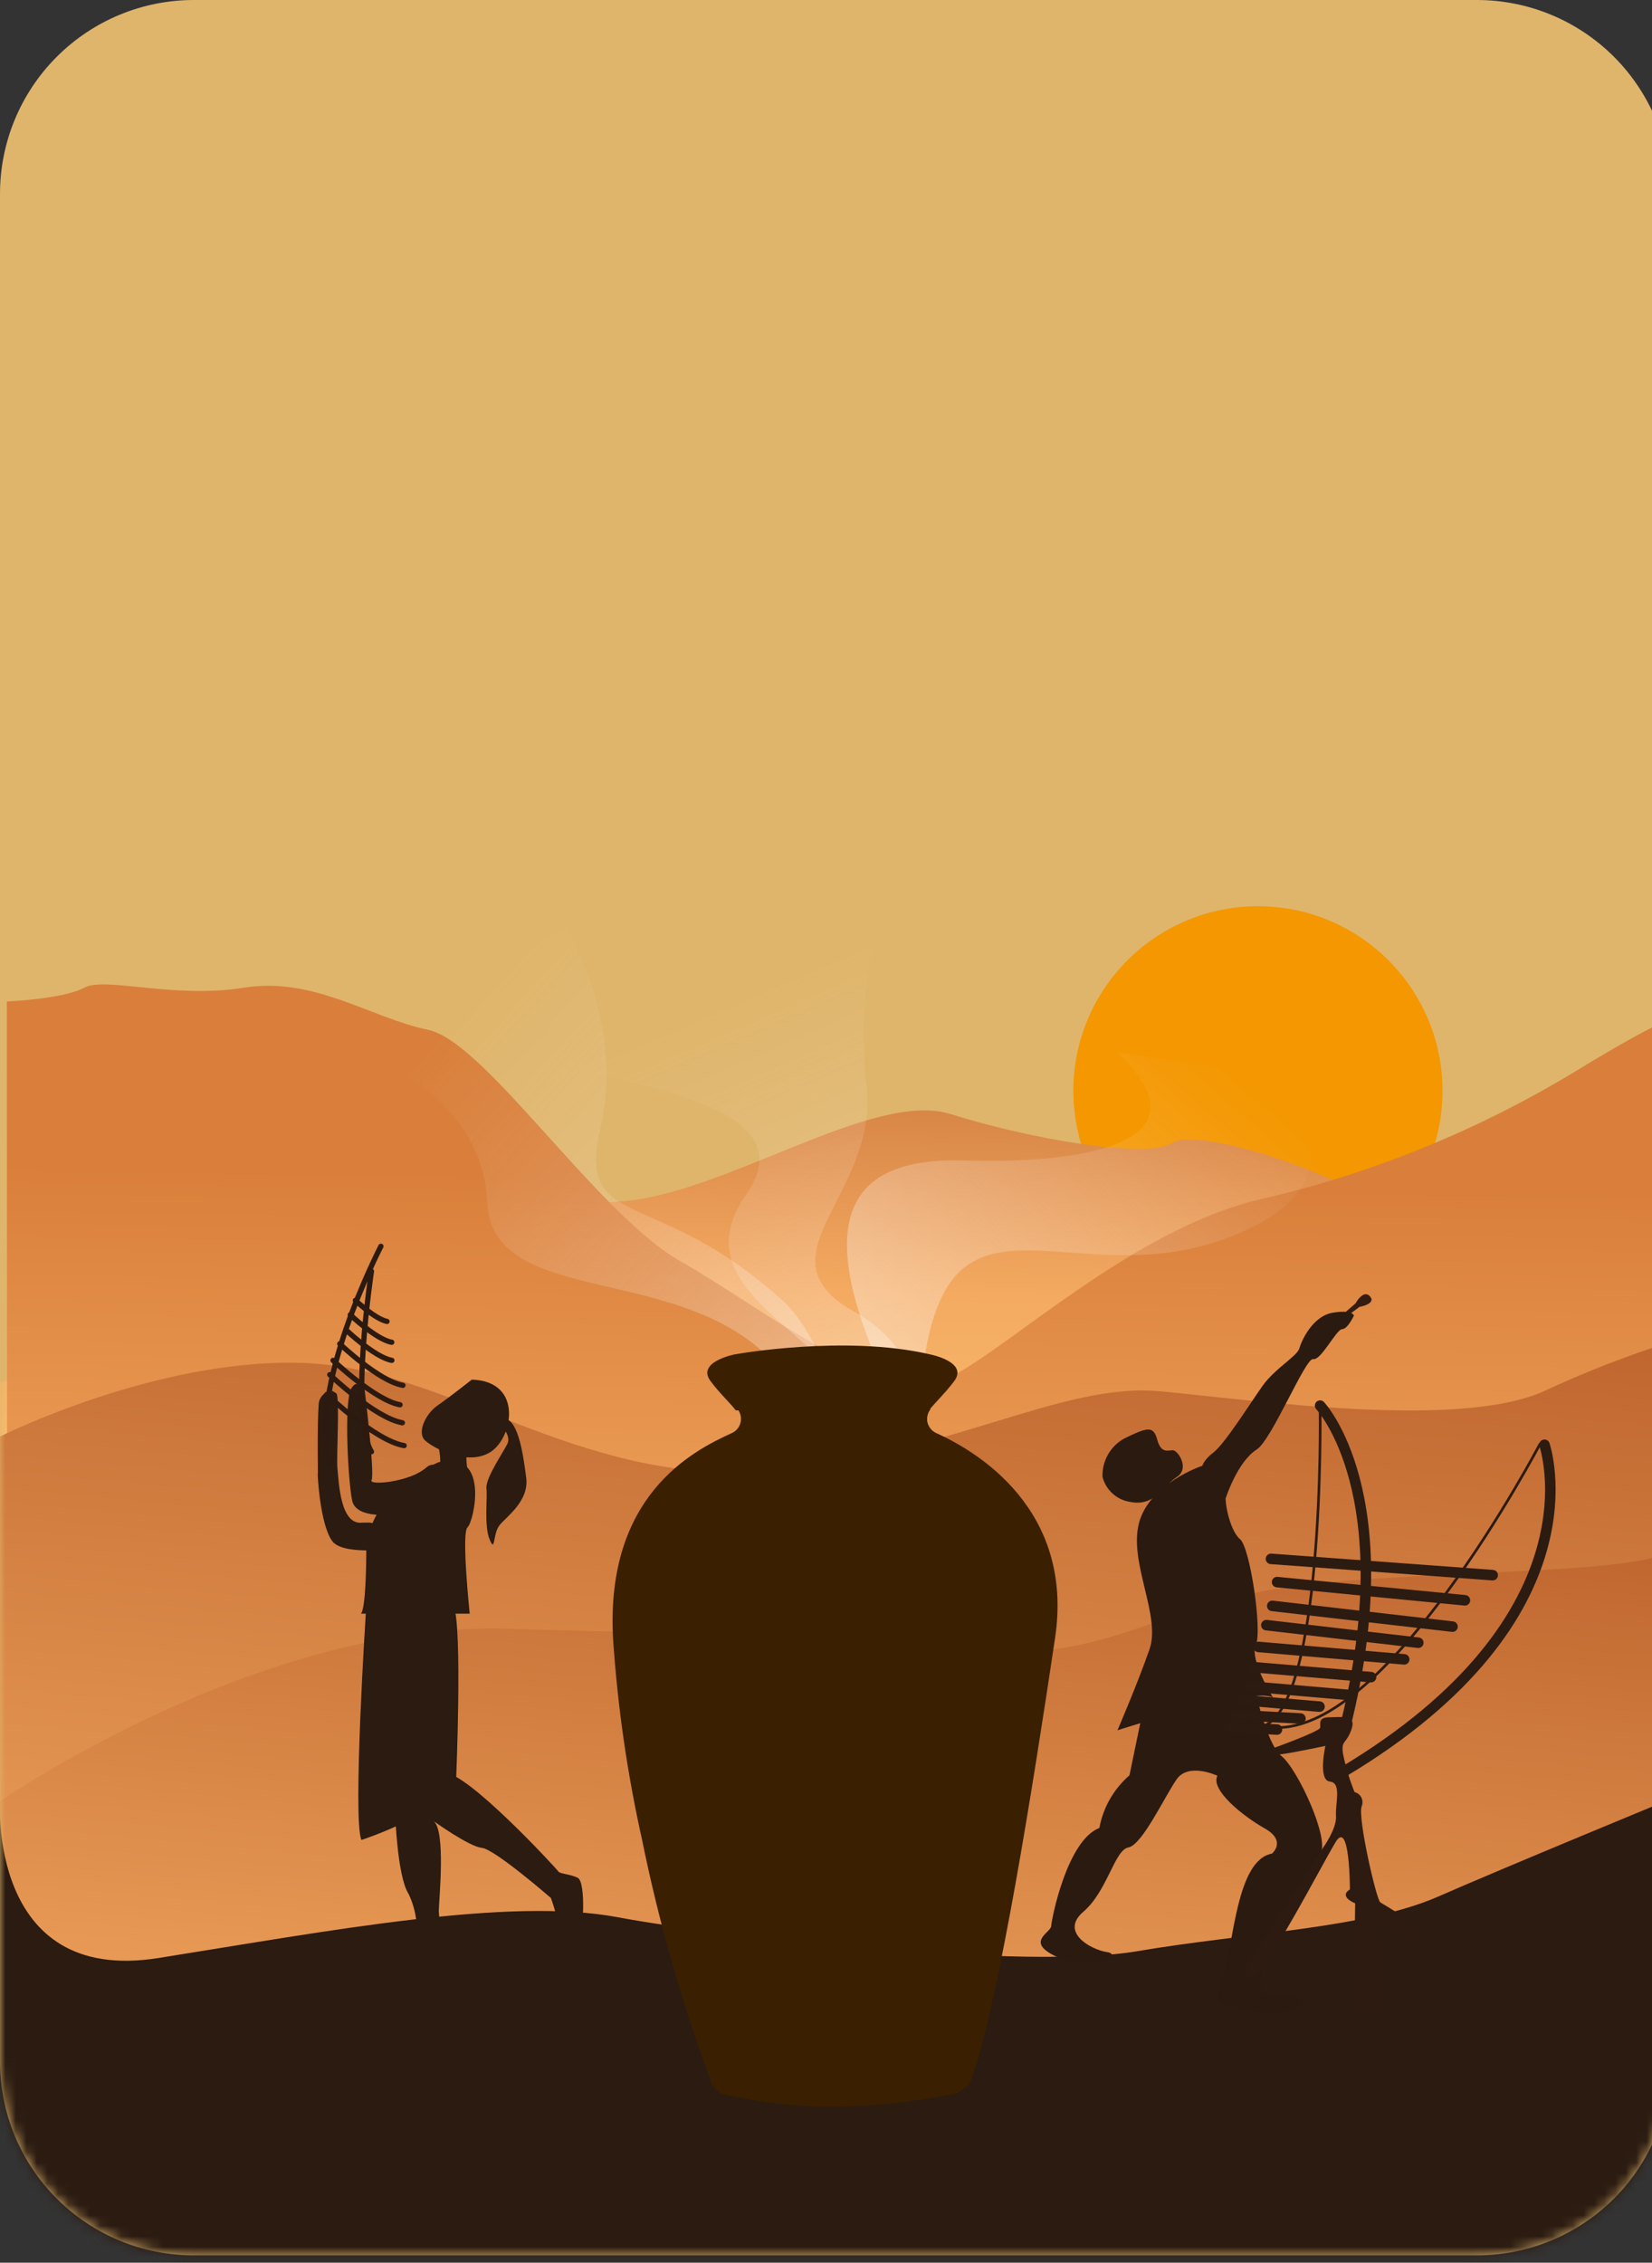 <svg width="157" height="215" viewBox="0 0 157 215" fill="none" xmlns="http://www.w3.org/2000/svg">
<rect x="0" y="0" width="157" height="215" fill="#333333" stroke="none"/>
<path d="M140.31 214.3H18.42C16.002 214.301 13.607 213.826 11.372 212.902C9.137 211.977 7.106 210.621 5.396 208.911C3.685 207.202 2.328 205.172 1.402 202.938C0.477 200.703 -3.56783e-07 198.309 0 195.89V18.42C0 13.535 1.941 8.85 5.395 5.395C8.85 1.941 13.535 6.7868e-05 18.42 6.7868e-05H140.31C142.733 -0.007 145.134 0.465 147.374 1.388C149.615 2.311 151.651 3.666 153.367 5.377C155.083 7.089 156.444 9.121 157.373 11.359C158.302 13.598 158.78 15.997 158.78 18.42V195.89C158.779 198.312 158.3 200.711 157.37 202.948C156.441 205.184 155.079 207.216 153.364 208.926C151.648 210.636 149.612 211.991 147.372 212.913C145.132 213.835 142.732 214.307 140.31 214.3Z" fill="#DFB56B"/>
<mask id="mask0_40_2710" style="mask-type:luminance" maskUnits="userSpaceOnUse" x="0" y="0" width="159" height="215">
<path d="M140.31 214.3H18.42C16.002 214.301 13.607 213.826 11.372 212.902C9.137 211.977 7.106 210.621 5.396 208.911C3.685 207.202 2.328 205.172 1.402 202.938C0.477 200.703 -3.56783e-07 198.309 0 195.89V18.42C0 13.535 1.941 8.85 5.395 5.395C8.85 1.941 13.535 6.7868e-05 18.42 6.7868e-05H140.31C142.733 -0.007 145.134 0.465 147.374 1.388C149.615 2.311 151.651 3.666 153.367 5.377C155.083 7.089 156.444 9.121 157.373 11.359C158.302 13.598 158.78 15.997 158.78 18.42V195.89C158.779 198.312 158.3 200.711 157.37 202.948C156.441 205.184 155.079 207.216 153.364 208.926C151.648 210.636 149.612 211.991 147.372 212.913C145.132 213.835 142.732 214.307 140.31 214.3Z" fill="white"/>
</mask>
<g mask="url(#mask0_40_2710)">
<path d="M119.55 121.19C129.237 121.19 137.09 113.337 137.09 103.65C137.09 93.963 129.237 86.11 119.55 86.11C109.863 86.11 102.01 93.963 102.01 103.65C102.01 113.337 109.863 121.19 119.55 121.19Z" fill="#F49700"/>
<path d="M-0.39 131.5C-0.39 131.5 48.83 114.71 58.76 114.17C68.69 113.63 82.95 103.52 90.35 105.86C97.75 108.2 109.13 110.2 111.47 108.57C113.81 106.94 129.89 112.12 133.86 116.66C137.83 121.2 158.35 139.44 158.35 139.44L159.13 223.03L-0.41 217.61L-0.39 131.5Z" fill="url(#paint0_linear_40_2710)"/>
<path d="M0.65 95.16C0.65 95.16 6.02 94.93 8 93.85C9.98 92.77 16.49 94.93 23.17 93.85C29.85 92.77 35.27 96.74 40.68 97.85C46.09 98.96 56.75 115.36 64.68 119.85C72.61 124.34 84.36 133.93 90.32 130.85C96.28 127.77 107.83 116.76 119.75 113.96C130.336 111.527 140.464 107.415 149.75 101.78C157.7 96.91 159.45 96.55 159.45 96.55V223.64L0.72 224.91L0.65 95.16Z" fill="url(#paint1_linear_40_2710)"/>
<path d="M-1.52588e-05 136.5C-1.52588e-05 136.5 14.74 129.09 28.64 129.5C42.54 129.91 54.82 141.05 72.33 139.79C89.84 138.53 100.67 131.3 110.24 132.2C119.81 133.1 138.58 135.81 146.71 132.2C150.626 130.372 154.658 128.802 158.78 127.5V256.4L-0.02 261.25L-1.52588e-05 136.5Z" fill="url(#paint2_linear_40_2710)"/>
<path d="M-0.01 171.15C-0.01 171.15 24.73 154.02 48.32 154.77C71.91 155.52 77.76 154.77 90.38 156.57C103 158.37 107.96 153.95 118.93 151.43C129.9 148.91 155.98 149.96 158.72 147.26V247.61L-0.02 251.68L-0.01 171.15Z" fill="url(#paint3_linear_40_2710)"/>
<path d="M1.58213e-05 170.96C1.58213e-05 170.96 -1.23 188.64 15.05 186.05C31.33 183.46 48.33 180.23 58.69 182.17C69.05 184.11 97.69 187.17 108.02 185.41C118.35 183.65 129.72 183.25 136.63 180.23C143.54 177.21 158.73 170.96 158.73 170.96V201.14C158.73 201.14 160.02 216.05 140.31 217.24C120.6 218.43 18.42 217.24 18.42 217.24C18.42 217.24 1.58213e-05 216.66 1.58213e-05 201.14V170.96Z" fill="#2B1B11"/>
<path d="M43.72 98.05C50.55 102.74 78.28 102.84 70.94 113.45C63.6 124.06 82.57 126.91 84.5 139.65L87.36 138.94C88.102 136.182 87.88 133.253 86.73 130.638C85.581 128.023 83.574 125.879 81.04 124.56C71.86 119.26 83.48 113.56 82.36 103.25C81.24 92.94 83.99 86.33 83.99 86.33L43.72 98.05Z" fill="url(#paint4_linear_40_2710)"/>
<path d="M34.14 99.82C34.14 99.82 45.87 103.82 46.3 114.19C46.73 124.56 65.3 119.66 73.99 129.99L82.67 140.32C82.67 140.32 78.37 127.32 74.62 123.81C62.39 112.5 54.73 117.21 57.07 107.16C59.41 97.11 53.78 88.05 53.78 88.05L34.14 99.82Z" fill="url(#paint5_linear_40_2710)"/>
<path d="M119.53 102.05C119.53 102.05 131.82 110.87 118.06 117.05C104.3 123.23 92.88 113.23 88.91 124.68C84.94 136.13 92.77 140.85 88.74 147.27C88.74 147.27 91.82 147.39 84.63 132.18C77.44 116.97 79.53 109.91 91.63 110.27C103.73 110.63 115.08 108.34 106.12 99.95L119.53 102.05Z" fill="url(#paint6_linear_40_2710)"/>
<path d="M69.93 134.01C69.24 133.15 68.44 132.44 67.54 131.25C66.13 129.4 69.83 128.69 69.83 128.69C69.83 128.69 80.28 126.8 88.38 128.69C88.38 128.69 92.08 129.4 90.67 131.25C89.77 132.44 88.97 133.16 88.28 134.01" fill="#3A2000"/>
<path d="M70.09 133.89C70.232 134.066 70.333 134.272 70.383 134.493C70.433 134.713 70.432 134.943 70.38 135.163C70.328 135.383 70.226 135.588 70.082 135.763C69.938 135.938 69.756 136.077 69.55 136.17C65.73 137.89 57.55 142.17 58.26 155.64C58.685 162.095 59.608 168.507 61.02 174.82C62.618 182.675 64.822 190.395 67.61 197.91C67.717 198.18 67.888 198.421 68.107 198.612C68.326 198.804 68.588 198.94 68.87 199.01C72.373 199.809 75.957 200.198 79.55 200.17C83.224 200.093 86.884 199.698 90.49 198.99C90.926 198.908 91.332 198.712 91.667 198.423C92.003 198.133 92.256 197.759 92.4 197.34C94.97 189.85 98.13 169.99 100.27 155.64C102.1 143.4 92.81 137.89 88.98 136.17C88.774 136.077 88.592 135.938 88.448 135.763C88.304 135.588 88.202 135.383 88.15 135.163C88.098 134.943 88.097 134.713 88.147 134.493C88.197 134.272 88.297 134.066 88.44 133.89" fill="#3A2000"/>
<path d="M125.46 133.56C125.46 133.56 133.4 141.98 127.82 164.15" stroke="#2C1B11" stroke-miterlimit="10" stroke-linecap="round"/>
<path d="M127.2 125.67L129.2 124.18C129.2 124.18 130.83 123.9 130.2 123.18C129.57 122.46 128.82 123.85 128.82 123.85L127.99 124.57L127.27 125.2L127.2 125.67Z" fill="#351C11"/>
<path d="M108.38 163.67C108.38 163.67 115.46 158.53 119.2 160.18C119.2 160.18 120.3 165.67 121.8 166.87C123.3 168.07 126.39 174.7 125.49 176.15C124.59 177.6 118.26 187.57 120.1 189.47C121.093 189.631 122.095 189.732 123.1 189.77C125.04 189.87 122.68 191.87 119.26 191.09C115.84 190.31 115.16 190.7 116.21 187.79C117.26 184.88 117.47 176.73 120.88 176.13C120.88 176.13 122.32 174.93 120.19 173.73C118.06 172.53 115.01 170.04 115.7 168.73C115.7 168.73 112.97 167.44 111.83 169.06C110.69 170.68 108.56 175.3 107.24 175.54C105.92 175.78 105.24 179.7 102.96 181.65C100.68 183.6 103.69 185.27 105.23 185.49C106.77 185.71 103.98 187.49 100.62 186.02C97.26 184.55 99.87 183.66 99.9 183.02C99.93 182.38 101.4 174.87 104.48 173.69C104.838 171.747 105.847 169.984 107.34 168.69L108.38 163.67Z" fill="#2B1A10"/>
<path d="M114.25 139.28C114.25 139.28 109.25 140.94 108.25 144.7C107.25 148.46 110.35 153.52 109.25 156.7C108.15 159.88 106.2 164.41 106.2 164.41C106.2 164.41 119.29 160.15 120.99 161.32C120.99 161.32 118.72 157.68 119.35 156.32C119.98 154.96 118.8 147 117.84 146.24C116.88 145.48 116 141.98 116.75 140.93L114.25 139.28Z" fill="#2B1A10"/>
<path d="M114.17 139.63C114.17 139.63 114.17 138.89 115.29 138.04C116.41 137.19 118.81 133.34 119.99 131.68C121.17 130.02 123.27 128.87 123.48 128.13C123.69 127.39 124.75 125.04 126.67 124.73C128.59 124.42 128.67 125.01 128.67 125.01C128.67 125.01 128.07 126.3 127.54 126.3C127.01 126.3 125.54 129.3 124.8 129.14C124.06 128.98 120.87 136.83 119.42 137.74C117.6 138.89 116.49 142.35 116.49 142.35L114.16 140.43L114.17 139.63Z" fill="#2B1A10"/>
<path d="M104.78 140.34C104.751 139.594 104.932 138.855 105.301 138.207C105.67 137.558 106.214 137.026 106.87 136.67C109.1 135.59 109.61 135.47 109.98 136.8C110.35 138.13 110.98 137.8 111.46 137.8C111.94 137.8 113.11 139.53 111.83 140.35C110.55 141.17 109.78 143.15 107.47 142.72C106.836 142.635 106.241 142.364 105.762 141.94C105.283 141.516 104.941 140.959 104.78 140.34Z" fill="#2B1A10"/>
<path d="M120.79 148.12L141.86 149.67" stroke="#2C1B11" stroke-miterlimit="10" stroke-linecap="round"/>
<path d="M121.37 150.33L139.22 152.06" stroke="#2C1B11" stroke-miterlimit="10" stroke-linecap="round"/>
<path d="M120.91 152.59L138.04 154.56" stroke="#2C1B11" stroke-miterlimit="10" stroke-linecap="round"/>
<path d="M120.35 154.42L134.79 156.09" stroke="#2C1B11" stroke-miterlimit="10" stroke-linecap="round"/>
<path d="M119.61 156.49L133.45 157.67" stroke="#2C1B11" stroke-miterlimit="10" stroke-linecap="round"/>
<path d="M119.21 158.42L130.3 159.36" stroke="#2C1B11" stroke-miterlimit="10" stroke-linecap="round"/>
<path d="M118.75 160.24L128.43 161.07" stroke="#2C1B11" stroke-miterlimit="10" stroke-linecap="round"/>
<path d="M118.06 161.54L125.4 162.16" stroke="#2C1B11" stroke-miterlimit="10" stroke-linecap="round"/>
<path d="M117.52 162.96L123.59 163.29" stroke="#2C1B11" stroke-miterlimit="10" stroke-linecap="round"/>
<path d="M116.87 164.09L121.36 164.34" stroke="#2C1B11" stroke-miterlimit="10" stroke-linecap="round"/>
<path d="M146.78 137.28C146.78 137.28 152.47 153.58 127.53 168.44" stroke="#2C1B11" stroke-miterlimit="10" stroke-linecap="round"/>
<path d="M146.38 137.16C146.38 137.16 131.45 165.69 120.55 164.08H119.89C125.89 162.35 125.46 134.08 125.46 134.08" stroke="#2C1B11" stroke-width="0.25" stroke-miterlimit="10"/>
<path d="M120.84 166.17C120.84 166.17 125.39 164.54 125.46 164.17C125.53 163.8 125.2 163.17 126.38 163.17C127.56 163.17 128.94 162.88 128.44 164.32C127.94 165.76 127.44 165.32 127.63 166.62C127.883 167.871 128.251 169.097 128.73 170.28C128.869 170.315 128.999 170.38 129.111 170.469C129.223 170.559 129.314 170.672 129.378 170.8C129.443 170.928 129.479 171.068 129.484 171.211C129.49 171.355 129.465 171.497 129.41 171.63C129 172.63 130.8 180.5 131.18 180.76C131.56 181.02 135.18 183 135.24 184.09C135.3 185.18 131.06 182.59 131.06 182.59L131.27 191.28L128.64 191.7L128.79 180.85C128.79 180.85 127.17 180.23 128.29 179.53C128.29 179.53 128.29 172.81 126.94 175.02C125.59 177.23 120.19 187.78 118.89 187.9C117.59 188.02 118.57 186.69 119.1 185.9C119.63 185.11 125.7 175.62 125.7 175.62C125.7 175.62 127.05 173.79 126.97 172.55C126.89 171.31 127.53 169.4 126.38 169.28C125.23 169.16 125.96 165.89 125.96 165.89C125.96 165.89 123.12 166.51 121.73 166.69C120.34 166.87 120.84 166.17 120.84 166.17Z" fill="#2D1B11"/>
<path d="M41.68 138.94C41.68 138.94 34.85 141.74 34.81 147.53C34.77 153.32 34.29 153.33 34.29 153.33H44.64C44.64 153.33 43.83 145.64 44.43 145.13C45.03 144.62 46.62 137.66 41.68 138.94Z" fill="#2B1B11"/>
<path d="M34.78 153.05C34.78 153.05 33.49 172.9 34.35 174.83C34.35 174.83 42.35 172.25 43.35 169.03C43.35 169.03 43.95 154.82 43.13 152.63L34.78 153.05Z" fill="#2B1B11"/>
<path d="M37.55 172.23C37.55 172.23 37.74 178.23 38.81 179.92C39.457 181.245 39.72 182.724 39.57 184.19C39.553 184.355 39.48 184.509 39.364 184.627C39.248 184.745 39.095 184.821 38.93 184.84C38.16 184.95 36.86 185.16 36.7 185.47C36.54 185.78 37.56 186.35 37.56 186.35C37.56 186.35 40.76 186.81 42.14 186.35C43.14 185.98 42.49 185.35 42.14 185.02C42 184.887 41.917 184.704 41.91 184.51C41.85 183.75 41.72 181.92 41.7 181.58C41.7 180.7 42.42 173.81 41.16 173C41.16 173 44.56 175.46 45.79 175.58C47.02 175.7 52.36 180.35 52.36 180.35C52.36 180.35 53.31 183.01 53.11 183.72C52.91 184.43 54.3 186.82 54.88 185.32C55.46 183.82 55.73 178.79 54.88 178.41C54.03 178.03 53.21 178.07 53.04 177.8C52.87 177.53 44.22 168.16 42.18 168.47C40.14 168.78 37.55 172.23 37.55 172.23Z" fill="#2B1B11"/>
<path d="M33.3 132.1C33.36 131.91 33.63 131.54 33.83 131.51H34.59C34.59 131.51 35.65 140.06 35.31 140.63C34.97 141.2 39.03 140.81 40.53 139.43C42.03 138.05 44.34 142.79 41.31 143.36C38.28 143.93 33.88 144.65 33.46 142.55C33.08 140.62 32.72 133.78 33.3 132.1Z" fill="#2B1B11"/>
<path d="M30.29 133.4C30.313 133.066 30.462 132.753 30.707 132.524C30.952 132.296 31.275 132.169 31.61 132.17L31.98 132.41C32.29 132.85 31.98 138.29 32.06 139.41C32.21 141.02 32.36 144.95 34.45 144.68H34.87C35.11 144.653 35.352 144.692 35.572 144.793C35.791 144.894 35.978 145.053 36.113 145.253C36.248 145.453 36.326 145.686 36.338 145.927C36.349 146.168 36.295 146.408 36.18 146.62C36.07 146.828 35.906 147.002 35.705 147.125C35.505 147.248 35.275 147.316 35.04 147.32C34.04 147.32 32.18 147.25 31.58 146.44C30.4 144.87 30.16 139.91 30.2 140.06C30.24 140.21 30.12 135.67 30.29 133.4Z" fill="#2B1B11"/>
<path d="M41.71 137.65C41.823 138.162 41.863 138.687 41.83 139.21L44.46 139.82C44.46 139.82 44.08 137.99 44.59 137.97L41.71 137.65Z" fill="#2B1B11"/>
<path d="M44.84 131.09C44.84 131.09 42.71 132.77 41.58 133.55C40.45 134.33 39.58 136.14 40.42 136.89C41.26 137.64 44.42 139.31 46.58 137.99C48.74 136.67 49.78 131.24 44.84 131.09Z" fill="#2B1B11"/>
<path d="M47.78 135.67C47.78 135.67 48.56 136.45 48.23 137.17C47.9 137.89 46.12 140.45 46.23 141.42C46.34 142.39 45.99 145.01 46.54 146.3C47.09 147.59 46.82 145.75 47.47 144.93C48.12 144.11 50.29 142.64 50.01 140.43C49.73 138.22 49.19 134.22 47.55 134.88C45.91 135.54 47.78 135.67 47.78 135.67Z" fill="#2B1B11"/>
<path d="M35.3 120.79C35.3 120.79 33.22 134.51 35.3 137.94" stroke="#2C1A10" stroke-width="0.5" stroke-miterlimit="10" stroke-linecap="round"/>
<path d="M36.2 118.42C36.2 118.42 29 132.33 31.45 139.11" stroke="#2C1A10" stroke-width="0.5" stroke-miterlimit="10" stroke-linecap="round"/>
<path d="M33.78 123.56C33.78 123.56 35.62 125.32 36.78 125.56" stroke="#2C1A10" stroke-width="0.5" stroke-miterlimit="10" stroke-linecap="round"/>
<path d="M33.29 124.93C33.29 124.93 35.75 127.28 37.23 127.54" stroke="#2C1A10" stroke-width="0.5" stroke-miterlimit="10" stroke-linecap="round"/>
<path d="M32.91 126.39C32.91 126.39 35.61 128.97 37.24 129.26" stroke="#2C1A10" stroke-width="0.5" stroke-miterlimit="10" stroke-linecap="round"/>
<path d="M32.29 127.69C32.29 127.69 36 131.24 38.29 131.63" stroke="#2C1A10" stroke-width="0.5" stroke-miterlimit="10" stroke-linecap="round"/>
<path d="M31.65 129.26C31.65 129.26 35.65 133.06 38.02 133.48" stroke="#2C1A10" stroke-width="0.5" stroke-miterlimit="10" stroke-linecap="round"/>
<path d="M31.34 130.62C31.34 130.62 35.64 134.74 38.24 135.19" stroke="#2C1A10" stroke-width="0.5" stroke-miterlimit="10" stroke-linecap="round"/>
<path d="M31.06 132.5C31.06 132.5 35.65 136.89 38.41 137.36" stroke="#2C1A10" stroke-width="0.5" stroke-miterlimit="10" stroke-linecap="round"/>
</g>
<defs>
<linearGradient id="paint0_linear_40_2710" x1="80.21" y1="146.77" x2="81.79" y2="89.51" gradientUnits="userSpaceOnUse">
<stop stop-color="#F7C172"/>
<stop offset="0.42" stop-color="#F4AA61"/>
<stop offset="1" stop-color="#BF662F"/>
</linearGradient>
<linearGradient id="paint1_linear_40_2710" x1="79.07" y1="213.73" x2="80.86" y2="112.12" gradientUnits="userSpaceOnUse">
<stop stop-color="#F7C172"/>
<stop offset="0.54" stop-color="#F4AA61"/>
<stop offset="1" stop-color="#D97F3B"/>
</linearGradient>
<linearGradient id="paint2_linear_40_2710" x1="72.88" y1="267.88" x2="86.24" y2="120.89" gradientUnits="userSpaceOnUse">
<stop stop-color="#F7C172"/>
<stop offset="0.42" stop-color="#F4AA61"/>
<stop offset="1" stop-color="#BF662F"/>
</linearGradient>
<linearGradient id="paint3_linear_40_2710" x1="74.9" y1="258.49" x2="85.61" y2="140.61" gradientUnits="userSpaceOnUse">
<stop stop-color="#F7C172"/>
<stop offset="0.42" stop-color="#F4AA61"/>
<stop offset="1" stop-color="#BF662F"/>
</linearGradient>
<linearGradient id="paint4_linear_40_2710" x1="85.67" y1="142.71" x2="58.69" y2="80.22" gradientUnits="userSpaceOnUse">
<stop stop-color="white" stop-opacity="0.4"/>
<stop offset="0.74" stop-color="#FDE6D8" stop-opacity="0"/>
</linearGradient>
<linearGradient id="paint5_linear_40_2710" x1="88.062" y1="136.77" x2="42.587" y2="95.694" gradientUnits="userSpaceOnUse">
<stop offset="0.01" stop-color="white" stop-opacity="0.4"/>
<stop offset="0.98" stop-color="#FDE6D8" stop-opacity="0"/>
</linearGradient>
<linearGradient id="paint6_linear_40_2710" x1="83.508" y1="132.395" x2="113.977" y2="97.004" gradientUnits="userSpaceOnUse">
<stop offset="0.01" stop-color="white" stop-opacity="0.4"/>
<stop offset="0.98" stop-color="#FDE6D8" stop-opacity="0"/>
</linearGradient>
</defs>
</svg>

